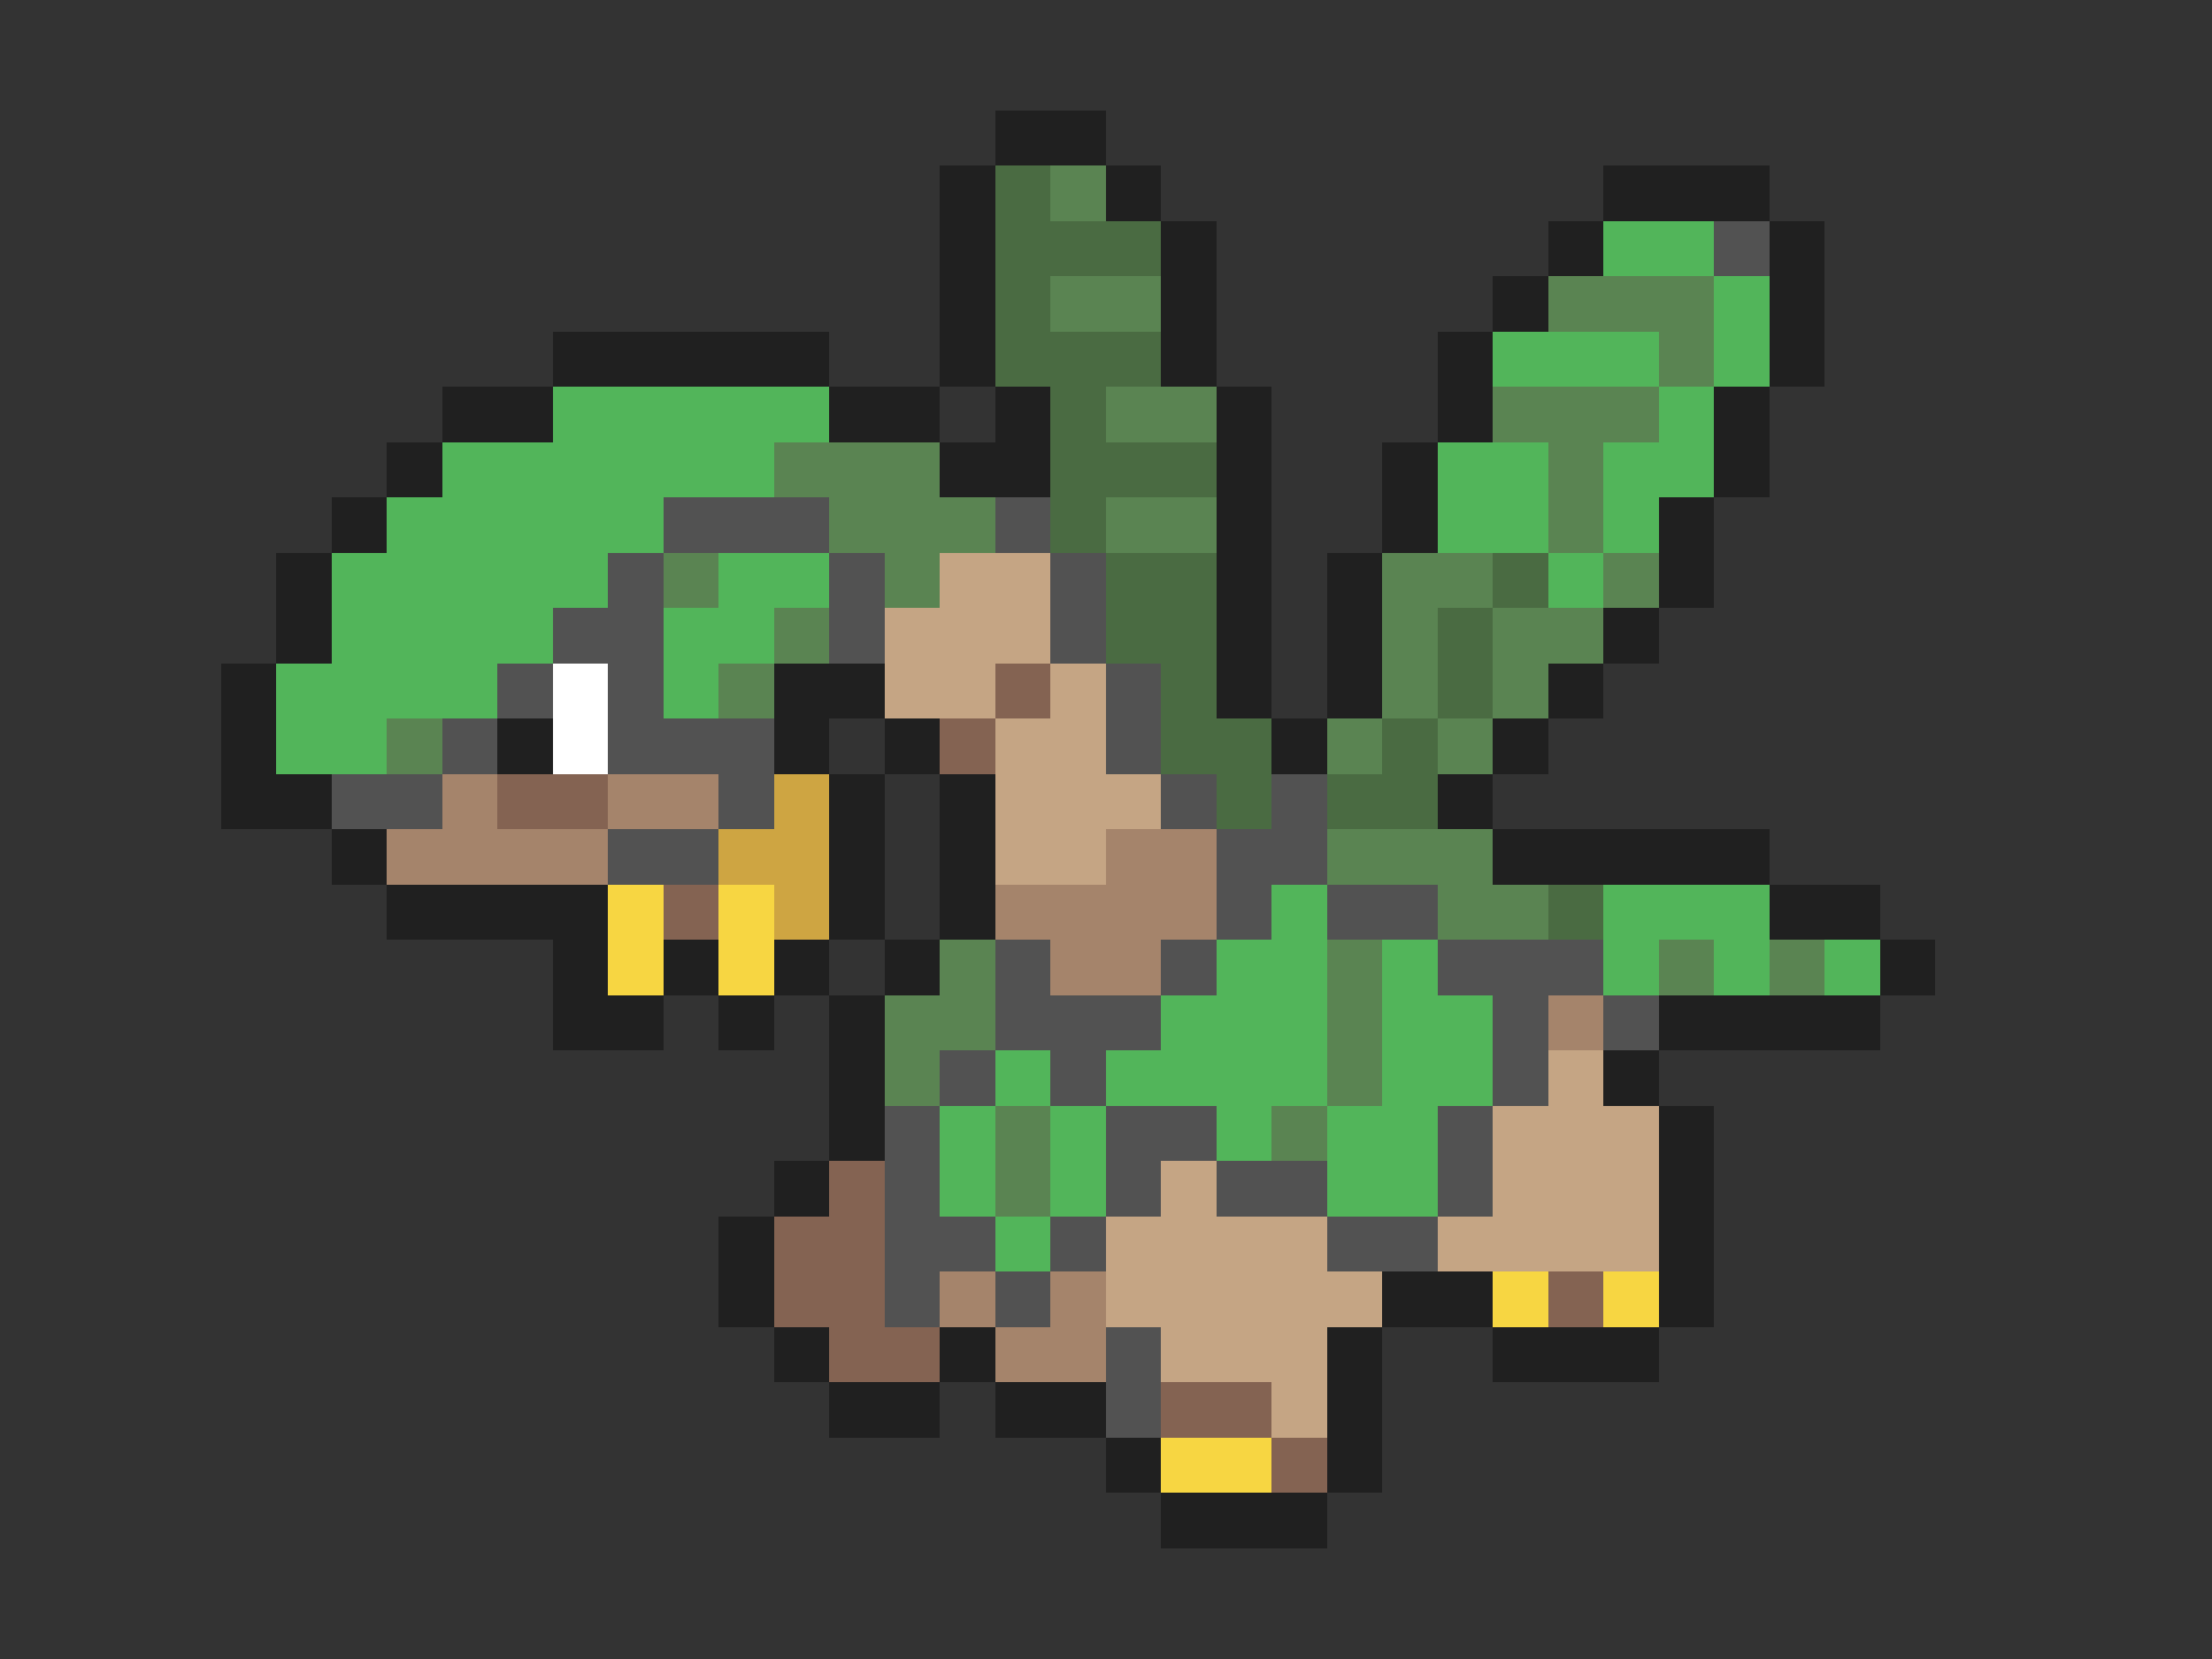 <svg xmlns="http://www.w3.org/2000/svg" viewBox="0 -0.5 40 30" shape-rendering="crispEdges">
<rect x="0" y="-0.5" width="40" height="30" fill="#333333" stroke="none"/>
<path stroke="#202020" d="M18 2h2M17 3h1M20 3h1M29 3h3M17 4h1M21 4h1M28 4h1M32 4h1M17 5h1M21 5h1M27 5h1M32 5h1M10 6h5M17 6h1M21 6h1M26 6h1M32 6h1M8 7h2M15 7h2M18 7h1M22 7h1M26 7h1M31 7h1M7 8h1M17 8h2M22 8h1M25 8h1M31 8h1M6 9h1M22 9h1M25 9h1M30 9h1M5 10h1M22 10h1M24 10h1M30 10h1M5 11h1M22 11h1M24 11h1M29 11h1M4 12h1M14 12h2M22 12h1M24 12h1M28 12h1M4 13h1M9 13h1M14 13h1M16 13h1M23 13h1M27 13h1M4 14h2M15 14h1M17 14h1M26 14h1M6 15h1M15 15h1M17 15h1M27 15h5M7 16h4M15 16h1M17 16h1M32 16h2M10 17h1M12 17h1M14 17h1M16 17h1M34 17h1M10 18h2M13 18h1M15 18h1M30 18h4M15 19h1M29 19h1M15 20h1M30 20h1M14 21h1M30 21h1M13 22h1M30 22h1M13 23h1M25 23h2M30 23h1M14 24h1M17 24h1M24 24h1M27 24h3M15 25h2M18 25h2M24 25h1M20 26h1M24 26h1M21 27h3" />
<path stroke="#4a6b42" d="M18 3h1M18 4h3M18 5h1M18 6h3M19 7h1M19 8h3M19 9h1M20 10h2M27 10h1M20 11h2M26 11h1M21 12h1M26 12h1M21 13h2M25 13h1M22 14h1M24 14h2M28 16h1" />
<path stroke="#5a8452" d="M19 3h1M19 5h2M28 5h3M30 6h1M20 7h2M27 7h3M14 8h3M28 8h1M15 9h3M20 9h2M28 9h1M12 10h1M16 10h1M25 10h2M29 10h1M14 11h1M25 11h1M27 11h2M13 12h1M25 12h1M27 12h1M7 13h1M24 13h1M26 13h1M24 15h3M26 16h2M17 17h1M24 17h1M30 17h1M32 17h1M16 18h2M24 18h1M16 19h1M24 19h1M18 20h1M23 20h1M18 21h1" />
<path stroke="#52b55a" d="M29 4h2M31 5h1M27 6h3M31 6h1M10 7h5M30 7h1M8 8h6M26 8h2M29 8h2M7 9h5M26 9h2M29 9h1M6 10h5M13 10h2M28 10h1M6 11h4M12 11h2M5 12h4M12 12h1M5 13h2M23 16h1M29 16h3M22 17h2M25 17h1M29 17h1M31 17h1M33 17h1M21 18h3M25 18h2M18 19h1M20 19h4M25 19h2M17 20h1M19 20h1M22 20h1M24 20h2M17 21h1M19 21h1M24 21h2M18 22h1" />
<path stroke="#525252" d="M31 4h1M12 9h3M18 9h1M11 10h1M15 10h1M19 10h1M10 11h2M15 11h1M19 11h1M9 12h1M11 12h1M20 12h1M8 13h1M11 13h3M20 13h1M6 14h2M13 14h1M21 14h1M23 14h1M11 15h2M22 15h2M22 16h1M24 16h2M18 17h1M21 17h1M26 17h3M18 18h3M27 18h1M29 18h1M17 19h1M19 19h1M27 19h1M16 20h1M20 20h2M26 20h1M16 21h1M20 21h1M22 21h2M26 21h1M16 22h2M19 22h1M24 22h2M16 23h1M18 23h1M20 24h1M20 25h1" />
<path stroke="#c5a584" d="M17 10h2M16 11h3M16 12h2M19 12h1M18 13h2M18 14h3M18 15h2M28 19h1M27 20h3M21 21h1M27 21h3M20 22h4M26 22h4M20 23h5M21 24h3M23 25h1" />
<path stroke="#ffffff" d="M10 12h1M10 13h1" />
<path stroke="#846352" d="M18 12h1M17 13h1M9 14h2M12 16h1M15 21h1M14 22h2M14 23h2M28 23h1M15 24h2M21 25h2M23 26h1" />
<path stroke="#a5846b" d="M8 14h1M11 14h2M7 15h4M20 15h2M18 16h4M19 17h2M28 18h1M17 23h1M19 23h1M18 24h2" />
<path stroke="#cea542" d="M14 14h1M13 15h2M14 16h1" />
<path stroke="#f7d642" d="M11 16h1M13 16h1M11 17h1M13 17h1M27 23h1M29 23h1M21 26h2" />
</svg>